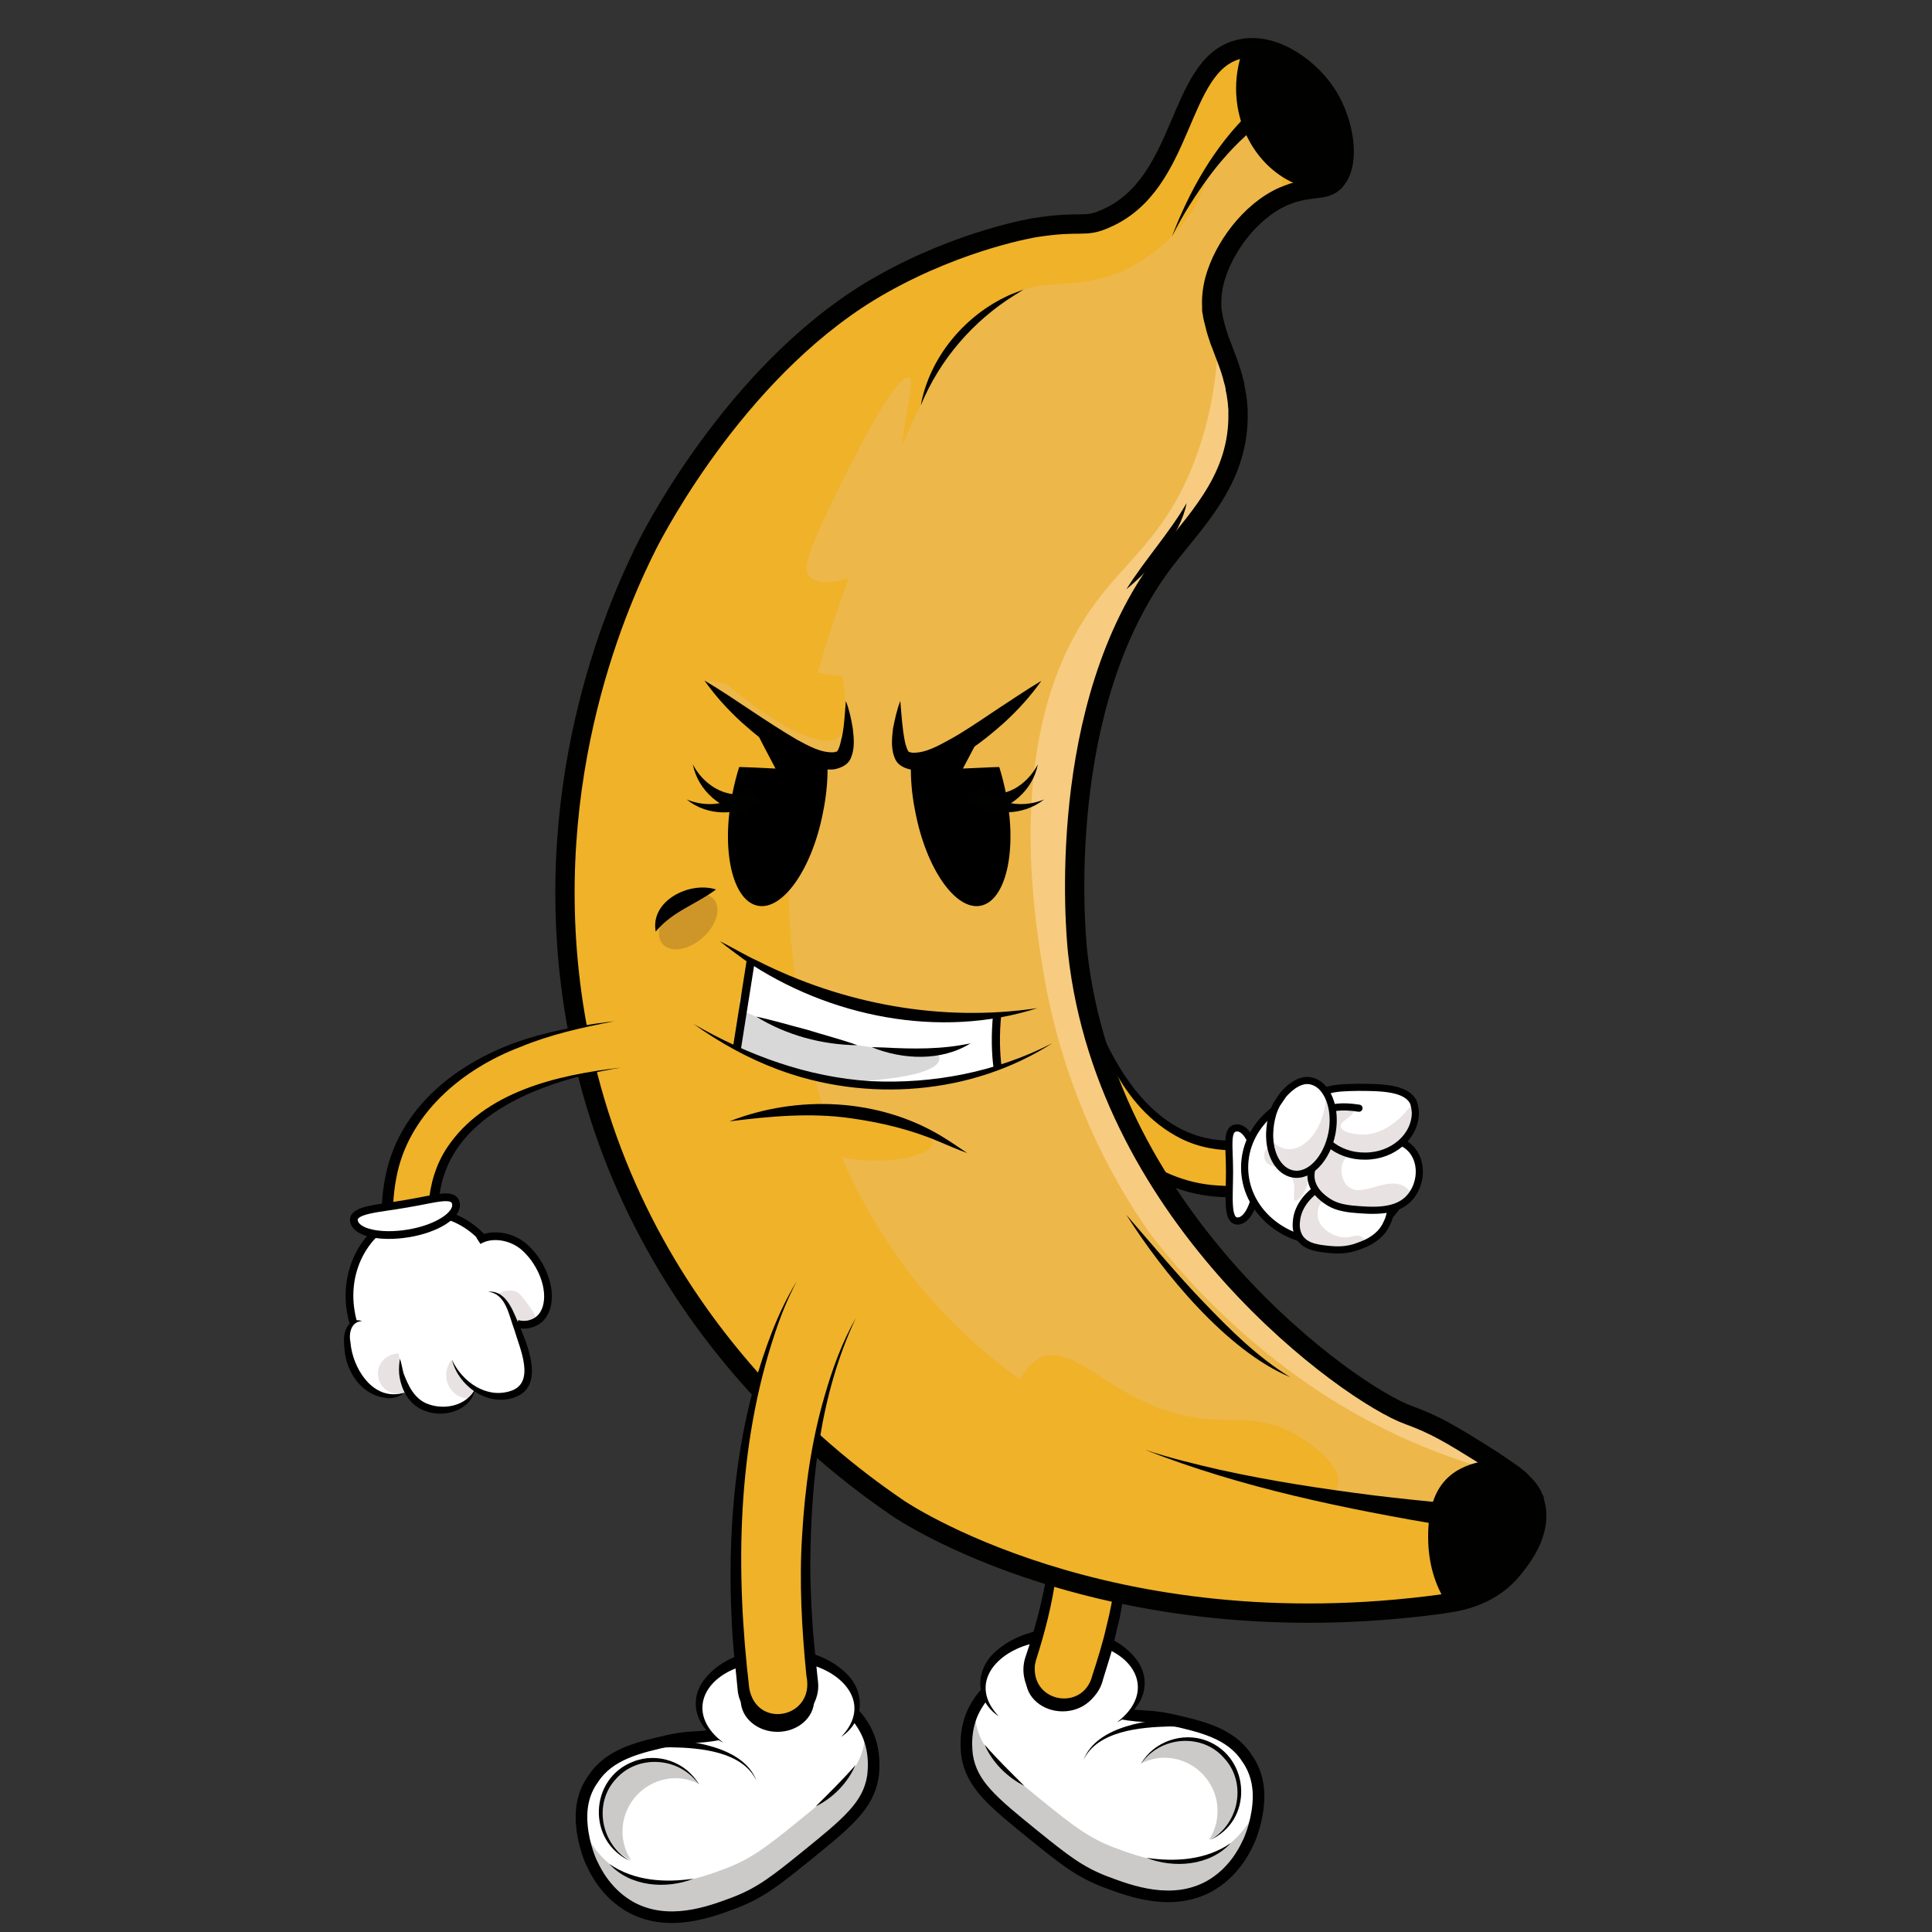 <svg version="1.1" id="Layer_1" xmlns="http://www.w3.org/2000/svg" xmlns:xlink="http://www.w3.org/1999/xlink" x="0px" y="0px"
	 viewBox="0 0 500 500" style="enable-background:new 0 0 500 500;" xml:space="preserve">
<rect x="0" y="0" width="500" height="500" fill="#333333" stroke="none"/>
<style type="text/css">
	.st0{fill:#EFB229;}
	.st1{fill:#CCCAC8;}
	.st2{fill:#FFFFFF;}
	.st3{fill:none;}
	.st4{fill:none;stroke:#000000;stroke-width:3;stroke-miterlimit:10;}
	.st5{fill:#D8B421;}
	.st6{fill:#EDB74A;}
	.st7{fill:#F7CC81;}
	.st8{fill:none;stroke:#010200;stroke-width:5;stroke-miterlimit:10;}
	.st9{fill:none;stroke:#010200;stroke-width:3;stroke-miterlimit:10;}
	.st10{fill:#010200;}
	.st11{fill:#FFC817;}
	.st12{fill:none;stroke:#010200;stroke-miterlimit:10;}
	.st13{fill:#FFFFFF;stroke:#000000;stroke-width:1.846;stroke-miterlimit:10;}
	.st14{fill:#E8E2E2;}
	.st15{fill:none;stroke:#000000;stroke-width:1.846;stroke-miterlimit:10;}
	.st16{fill:none;stroke:#000000;stroke-width:1.846;stroke-linecap:round;stroke-miterlimit:10;}
	.st17{fill:#FFFFFF;stroke:#000000;stroke-width:2;stroke-miterlimit:10;}
	.st18{fill:#FFFFFF;stroke:#000000;stroke-width:1.946;stroke-miterlimit:10;}
	.st19{fill:none;stroke:#000000;stroke-width:2;stroke-miterlimit:10;}
	.st20{fill:#D8D8D8;}
	.st21{fill:none;stroke:#000000;stroke-width:2.111;stroke-miterlimit:10;}
	.st22{fill:#CE9628;}
</style>
<path class="st0" d="M343.9,297.1c0.3,2.3-0.9,4.7-3,5.9c-0.8,0.4-19.1,10.4-38.6,2.1c-15.9-6.9-27.4-23.6-34.2-49.8
	c-0.8-3.2,1.1-6.5,4.3-7.3c3.2-0.8,6.5,1.1,7.3,4.3c5.7,22.4,14.9,36.4,27.2,41.8c14,6.1,28.1-1.4,28.2-1.5c2.9-1.6,6.5-0.5,8.1,2.4
	C343.6,295.6,343.8,296.4,343.9,297.1z"/>
<g>
	<path d="M279.7,252.3c7.7,26.7,24,53.4,55.4,38.7c7.6-3.1,13.9,6.4,8.1,12.2c-0.9,0.9-2,1.4-3.1,1.9c-7.9,3.6-16.6,5.3-25.3,4.6
		c-20.3-1.5-34.6-18.3-41.3-36.2c-2.3-5.9-4.1-12-5.4-18.2c2.5,8,5.3,16,9.3,23.3c7.4,14.5,20.8,27.2,37.7,28.2
		c8.1,0.6,16.4-1,23.8-4.4c3.4-1.1,4.9-5.1,2.3-7.8c-1.4-1.5-3.8-1.8-5.6-0.7c-9.3,4.4-20.8,5.4-30.1,0.7
		C289.8,286.6,283.4,268.3,279.7,252.3L279.7,252.3z"/>
</g>
<g>
	<g>
		<path class="st1" d="M325.6,467.2c-0.5,5.1-2.3,9.2-2.7,9.9c-0.9,1.9-3.7,7.6-10,11.1c-9.6,5.2-20.2,1.3-26.6-1.1
			c-6.9-2.6-11-5.9-18.8-12.2c-10.6-8.6-16-13-17.2-20.5c-0.1-1-1-6.8,2-12.3c0.4-0.7,0.8-1.4,1.3-2.1c1-1.3,3.6-4.8,7.7-5.5
			c3.5-0.6,5.3,1.2,11.6,3.9c5.5,2.3,9.8,3.3,14.4,4.4c8.2,2,8.9,0.8,15.5,2.2c8,1.8,15.7,3.5,19.9,10
			C325.5,458.9,326,463.4,325.6,467.2z"/>
		<path class="st2" d="M325.6,467.2c-0.2,0.5-0.4,0.9-0.5,1c-0.9,1.9-3.7,7.6-10,11.1c-9.6,5.2-20.2,1.3-26.6-1.1
			c-6.9-2.6-11-5.9-18.8-12.2c-10.6-8.6-16-13-17.2-20.5c-0.1-0.4-0.2-1.7-0.2-3.5c0.4-0.7,0.8-1.4,1.3-2.1c1-1.3,3.6-4.8,7.7-5.5
			c3.5-0.6,5.3,1.2,11.6,3.9c5.5,2.3,9.8,3.3,14.4,4.4c8.2,2,8.9,0.8,15.5,2.2c8,1.8,15.7,3.5,19.9,10
			C325.5,458.9,326,463.4,325.6,467.2z"/>
		<path class="st3" d="M325.6,467.2c-0.5,5.1-2.3,9.2-2.7,9.9c-0.9,1.9-3.7,7.6-10,11.1c-9.6,5.2-20.2,1.3-26.6-1.1
			c-6.9-2.6-11-5.9-18.8-12.2c-10.6-8.6-16-13-17.2-20.5c-0.1-1-1-6.8,2-12.3c0.4-0.7,0.8-1.4,1.3-2.1c1-1.3,3.6-4.8,7.7-5.5
			c3.5-0.6,5.3,1.2,11.6,3.9c5.5,2.3,9.8,3.3,14.4,4.4c8.2,2,8.9,0.8,15.5,2.2c8,1.8,15.7,3.5,19.9,10
			C325.5,458.9,326,463.4,325.6,467.2z"/>
		<path class="st4" d="M325.6,467.2c-0.5,5.1-2.3,9.2-2.7,9.9c-0.9,1.9-3.7,7.6-10,11.1c-9.6,5.2-20.2,1.3-26.6-1.1
			c-6.9-2.6-11-5.9-18.8-12.2c-10.6-8.6-16-13-17.2-20.5c-0.1-1-1-6.8,2-12.3c0.4-0.7,0.8-1.4,1.3-2.1c1-1.3,3.6-4.8,7.7-5.5
			c3.5-0.6,5.3,1.2,11.6,3.9c5.5,2.3,9.8,3.3,14.4,4.4c8.2,2,8.9,0.8,15.5,2.2c8,1.8,15.7,3.5,19.9,10
			C325.5,458.9,326,463.4,325.6,467.2z"/>
		<g>
			<path d="M280.4,455.5c3.4-9,17.5-10.6,25.9-10.9c0,0,0,2.3,0,2.3l-3.6-0.1C295.2,447,284,447.9,280.4,455.5L280.4,455.5z"/>
		</g>
		<g>
			<path d="M254.8,451.5c3.2,3.7,6.8,7.2,10.3,10.7C260.6,459.9,256.8,456.1,254.8,451.5L254.8,451.5z"/>
		</g>
		<g>
			<path d="M296.7,480.8c7.5,1.1,15.4,0.6,21.8-3.8C313.1,482.9,303.8,483.6,296.7,480.8L296.7,480.8z"/>
		</g>
		<path class="st1" d="M306.9,450c-4.9,0-9.2,2.6-11.7,6.4c1.9-0.9,3.9-1.5,6.1-1.5c7.6,0,13.8,6.2,13.8,13.8c0,2.7-0.8,5.3-2.2,7.4
			c4.6-2.3,7.7-7,7.7-12.4C320.8,456.2,314.6,450,306.9,450z"/>
		<g>
			<path d="M313.1,476.2c7.7-4.2,9.6-14.9,3.7-21.2c-5.7-6.6-16.6-5.7-21.5,1.5c3.2-5.8,10.8-8.4,17-6
				C323.7,454.9,324.4,471.3,313.1,476.2L313.1,476.2z"/>
		</g>
		<ellipse class="st2" cx="274.8" cy="436.2" rx="20.5" ry="13.3"/>
		<g>
			<path d="M258.5,444.2c-6.3-4.2-6.3-12.2-0.6-17c5-4.4,11.9-6,18.4-5.8c6.5,0.3,13.4,2.5,17.6,7.8c4.8,6.1,1.7,13.5-4.8,16.5
				c9.2-7,5.8-16.2-4.2-19.6c-5.5-2-11.8-2.2-17.5-0.8C258,427.4,250.4,435.7,258.5,444.2L258.5,444.2z"/>
		</g>
	</g>
	<ellipse cx="275" cy="434.7" rx="9.5" ry="8.2"/>
	<path class="st0" d="M275.3,441c-1,0-1.9-0.2-2.9-0.5c-4.7-1.6-7.2-6.7-5.6-11.4c13.5-39.5,1.9-64.2,1.8-64.4
		c-2.2-4.5-0.3-9.9,4.2-12c4.5-2.2,9.9-0.3,12,4.2c0.6,1.3,14.9,31.7-1,78.1C282.5,438.6,279,441,275.3,441z"/>
	<g>
		<path d="M284.8,356.8c7,14.9,8.4,31.9,7,48.2c-0.4,4.3-1.2,9.4-2,13.6c-0.4,1.7-1.5,6.2-1.9,8c-0.7,2.5-1.6,5.3-2.4,7.9
			c-1.8,7.8-11.6,10.8-17.4,5.2c-2.9-2.7-4-7.1-2.7-10.9c4.7-13.8,7.6-28.3,7-42.9c-0.3-7.2-1.3-14.4-3.8-21.2
			c1.6,3.3,2.6,6.8,3.5,10.3c2.5,10.7,2.7,21.8,1.2,32.7c-1,7.5-2.9,14.8-5.2,22c-0.1,0.5-0.3,1.1-0.3,1.7
			c-0.5,9.4,12.6,11.4,14.9,2.2c1.3-4,2.8-8.8,3.7-12.9c0.9-3.4,1.5-7.1,2.2-10.5C291.3,392.3,291.1,373.7,284.8,356.8L284.8,356.8z
			"/>
	</g>
</g>
<g>
	<path class="st5" d="M235.3,97.8c-4.5,2.6-16.1,10-23,25.5c-3.7,8.3-4.7,16-5,21.1"/>
	<path class="st0" d="M396.3,398.4c-1.7,4-4.4,7-4.9,7.7c-5.3,6.5-12.7,8.2-17,8.8c-0.4,0.1-0.9,0.1-1.2,0.2
		c-87.5,11.9-140.8-24.7-140.8-24.7c-12.5-8.6-71.7-49.3-84.1-130.4c-9.1-59.7,12.7-106.2,19.2-119.1c2.3-4.5,24.5-47.1,60.8-67.4
		c20.6-11.6,39.5-14.6,39.5-14.6c12.1-1.9,12.5,0.2,18.2-2.2c20.9-9,18.4-39.7,34.4-43.8c0.5-0.1,0.9-0.2,1.4-0.3
		c8.5-1.3,17.6,5.5,21.9,12.6c3.8,6.3,5.9,16.5,2,21.4c-1.6,2-3.5,2.1-6.1,2.4c-1.4,0.2-3.1,0.3-5.1,1c-0.8,0.2-1.6,0.6-2.4,0.9
		c-8.8,3.9-15.6,13.5-17.8,21.6c-3.8,13.7,6.3,20.1,6.1,36c-0.3,16.6-11.5,26.9-19.2,37.1c-28.2,37.3-22.9,95.6-22.3,101.1
		c7.6,69.3,70.4,114.2,85.6,119.7c6.9,2.5,11,5,19.2,10.1c0.8,0.5,1.5,1,2.2,1.4c9,5.8,10.8,8.7,11.4,11.5
		C398.2,392.5,397.5,395.7,396.3,398.4z"/>
	<path class="st6" d="M396.3,398.4c-15.1-8.5-50.9-6.8-84.4-17.6c-6.1-2-16.2-5.6-28.4-12.4c-11.6-5.5-35.9-19.1-54.7-48.3
		c-16.8-26.1-20.7-51.4-22.8-65.7c-7.5-51.8,8.4-91.7,19.2-119.1c11.3-28.4,22.9-57.8,43-61.2c6.9-1.2,16.5,0.3,27.3-6.7
		c2.7-1.8,10.6-6.9,15.2-16.9c1.8-3.8,1.3-4.5,3-7.9c4.9-9.4,14.9-16,18.2-13.5c3.7,2.9-1.5,16.6,0.1,21.7
		c-8.8,3.9-15.6,13.5-17.8,21.6c-1.6,5.8-0.7,10.3,0.8,14.8c2.1,6,5.4,12,5.2,21.2c-0.3,16.6-11.5,26.9-19.2,37.1
		c-28.2,37.3-22.9,95.6-22.3,101.1c7.6,69.3,70.4,114.2,85.6,119.7c6.9,2.5,11,5,19.2,10.1c0.8,0.5,1.5,1,2.2,1.4
		c2.5,1.6,4.5,3,6,4.2c3.9,3.2,5,5.2,5.4,7.3C398.2,392.5,397.5,395.7,396.3,398.4z"/>
	<path class="st7" d="M392.1,382c-4.1-1-8.2-2.1-12.3-3.4c-6.1-2-16.2-5.6-28.4-12.4c-34.7-19.3-54.7-48.3-54.7-48.3
		c-19.6-28.4-25-56.7-26.4-64.8c-2.7-15.9-10.7-62.8,12-95.4c9-12.9,19.5-18.8,27-38.8c4.7-12.6,5.8-24.1,6-31.7
		c2.5,4.8,5.4,12.2,5.2,21.2c-0.3,16.6-11.5,26.9-19.2,37.1c-28.2,37.3-22.9,95.6-22.3,101.1c7.6,69.3,70.4,114.2,85.6,119.7
		c6.9,2.5,11,5,19.2,10.1c0.8,0.5,1.5,1,2.2,1.4C388.6,379.4,390.6,380.7,392.1,382z"/>
	<path class="st8" d="M396.4,398.4c-1.7,4-4.4,7-4.9,7.7c-5.3,6.5-12.7,8.2-17,8.8c-0.5,0.1-0.9,0.1-1.2,0.2
		c-87.5,11.9-140.8-24.7-140.8-24.7c-12.5-8.6-71.7-49.3-84.1-130.4c-9.1-59.7,12.7-106.2,19.2-119.1c2.3-4.5,24.5-47.1,60.8-67.4
		c20.6-11.6,39.5-14.6,39.5-14.6c12.1-1.9,12.6,0.2,18.2-2.3c20.9-9,18.4-39.7,34.4-43.8c0.5-0.1,0.9-0.2,1.4-0.3
		c8.5-1.3,17.6,5.5,21.9,12.6c3.8,6.3,5.9,16.5,2,21.4c-1.6,2-3.5,2.1-6.1,2.4c-1.4,0.2-3.1,0.4-5.1,1c-0.8,0.3-1.6,0.6-2.4,0.9
		c-8.8,3.9-15.6,13.5-17.8,21.5c-0.7,2.6-0.9,4.9-0.8,7c0,0.2,0,0.4,0,0.6c0,0.3,0,0.6,0.1,0.8c0,0.3,0.1,0.6,0.1,0.8
		c0,0.1,0,0.2,0.1,0.3c0,0.3,0.1,0.7,0.2,1c0.1,0.3,0.1,0.5,0.2,0.8c0.1,0.3,0.1,0.5,0.2,0.8c0.2,0.9,0.5,1.8,0.8,2.7
		c0.2,0.7,0.5,1.5,0.8,2.2c0.9,2.5,2,5,2.8,7.9c0.1,0.3,0.2,0.5,0.2,0.8c0.2,0.7,0.4,1.3,0.5,2c0,0.2,0.1,0.4,0.1,0.7
		c0.1,0.3,0.1,0.7,0.2,1c0.1,0.4,0.1,0.8,0.2,1.3c0.1,0.6,0.2,1.3,0.2,1.9c0,0.3,0.1,0.7,0.1,1c0,0.1,0,0.2,0,0.3c0,0.5,0,1,0,1.5
		v0.6c-0.3,16.6-11.5,26.9-19.2,37.1c-28.2,37.3-22.9,95.6-22.3,101.1c7.6,69.3,70.4,114.2,85.6,119.7c6.9,2.5,11,5,19.2,10.1
		c0.8,0.5,1.5,1,2.2,1.4c1.7,1.1,3.1,2.1,4.4,3c0.2,0.2,0.4,0.3,0.6,0.4c0.2,0.1,0.4,0.3,0.6,0.4c0.2,0.1,0.3,0.3,0.5,0.4
		c0,0,0,0,0,0c0.3,0.3,0.7,0.6,1,0.8c0.3,0.3,0.6,0.5,0.8,0.8c0,0,0.1,0.1,0.1,0.1c0.2,0.2,0.4,0.4,0.6,0.6c0.3,0.4,0.7,0.7,0.9,1
		c0.2,0.2,0.3,0.4,0.4,0.6c0.4,0.5,0.7,1,0.9,1.5c0.1,0.2,0.2,0.5,0.3,0.7c0.1,0.4,0.2,0.8,0.3,1.2
		C398.2,392.5,397.5,395.6,396.4,398.4z"/>
	<path class="st9" d="M391.6,381.6c0.2,0.1,0.3,0.3,0.5,0.4c0,0,0,0,0,0C391.9,381.8,391.7,381.7,391.6,381.6z"/>
	<path class="st9" d="M392.1,382C392.1,382,392.1,382,392.1,382c-0.2-0.1-0.3-0.3-0.5-0.4C391.7,381.7,391.9,381.8,392.1,382z"/>
	<path class="st10" d="M391.4,406.1c-5.3,6.5-12.7,8.2-17,8.8c-3-4.6-4.8-10.3-4.8-17.2c0-14,6.6-18.6,16.4-19.9
		c9,5.8,10.8,8.7,11.4,11.5C399.3,397.2,392.4,404.9,391.4,406.1z"/>
	<path class="st10" d="M345.8,46.5c-1.6,2-3.5,2.1-6.1,2.4c-11.2-2.1-19.8-13-19.8-26c0-3.7,0.7-7.2,1.9-10.4
		c8.5-1.3,17.6,5.5,21.9,12.6C347.6,31.5,349.7,41.7,345.8,46.5z"/>
	<path class="st6" d="M235.3,97.8c-3.4-1.7-15.7,23.4-20,32.2c-7.2,14.6-7.1,17.4-6,18.9c2.8,3.9,14.8,1.3,20-6.7
		c2.4-3.7,2.1-6.7,3-16.6C234.1,105.2,237,98.6,235.3,97.8z"/>
	<path class="st0" d="M262.3,366.3c-0.6-5.3,1.8-11.7,6-14.4c10-6.4,20.7,14.3,46,15.5c6.3,0.3,12.3-0.7,20,3.3
		c5.4,2.8,12.8,8.7,12,13.3c-1.2,6.4-17.8,7.5-22,7.8C298.9,393.5,264.2,383.7,262.3,366.3z"/>
	<g>
		<path class="st10" d="M374.8,395c-26.6-4.5-53.3-9.9-78.5-19.8c6.4,2.1,12.9,3.7,19.5,5.2c13.1,2.9,26.4,4.9,39.7,6.6
			c6.6,0.8,13.3,1.5,20,2.1L374.8,395L374.8,395z"/>
	</g>
	<g>
		<path class="st10" d="M303.3,61.2c4.5-11.8,10.9-23.2,20.1-32.1c0,0,2.6,3,2.6,3c-4.8,3.7-9.1,8.3-12.8,13.2
			C309.5,50.3,306.1,55.6,303.3,61.2L303.3,61.2z"/>
	</g>
	<g>
		<path class="st10" d="M238.3,104.9c2.2-12.1,10.9-22.7,21.8-28c1.5-0.8,3.2-1.3,4.8-2c-0.7,0.5-1.5,1-2.2,1.4
			C251.9,83,243.2,93,238.3,104.9L238.3,104.9z"/>
	</g>
	<path class="st11" d="M312.3,249.8"/>
</g>
<path d="M206.5,181.4c-3.6-0.7-7.6,2.4-10.9,7.7l2.1,4.1l3,5.7l-6.5-0.3l-2.9-0.1c-0.7,2.2-1.3,4.6-1.8,7.1
	c-2.9,14.6,0.1,27.5,6.6,28.8c6.5,1.3,14.1-9.6,16.9-24.2C216,195.6,213,182.7,206.5,181.4z"/>
<path class="st6" d="M218.9,181.4c0,0,2,13.3-1.3,15c-9,4.7-35.2-20.3-35.2-20.3"/>
<path class="st0" d="M218.1,175.1c0,0,2.1,14.1-1.4,15.9c-9.6,5-37.4-21.6-37.4-21.6"/>
<g>
	<path d="M218.9,181.4c0.9,2.3,1.4,4.7,1.8,7.1c0.3,2.7,0.6,5.5-0.7,8.1c-0.8,1.5-2.6,2.2-4.1,2.5c-8.6,0.8-17.9-6.8-23.9-12.1
		c-3.6-3.3-6.9-6.9-9.7-10.9c4.2,2.5,8.2,5.2,12.1,7.8c3.9,2.6,7.9,5.2,11.8,7.5c3,1.6,6.1,3.4,9.4,3.3c0.2,0,0.4,0,0.5-0.1
		c0.5-0.2,0.2,0.1,0.5-0.1c0.5-0.6,0.8-1.7,1-2.6C218.5,188.6,218.6,185,218.9,181.4L218.9,181.4z"/>
</g>
<path d="M243.4,181.4c3.6-0.7,7.6,2.4,10.9,7.7l-2.1,4.1l-3,5.7l6.5-0.3l2.9-0.1c0.7,2.2,1.3,4.6,1.8,7.1
	c2.9,14.6-0.1,27.5-6.6,28.8c-6.5,1.3-14.1-9.6-16.9-24.2C233.9,195.6,236.9,182.7,243.4,181.4z"/>
<path class="st6" d="M233,181.4c0,0-2,13.3,1.3,15c9,4.7,35.2-20.3,35.2-20.3"/>
<g>
	<path d="M233,181.4c0.3,3.6,0.5,7.1,1.2,10.6c0.2,0.8,0.5,2,1,2.6c0.2,0.2,0-0.1,0.5,0.1c0.1,0.1,0.4,0.1,0.5,0.1
		c3.3,0.1,6.4-1.7,9.4-3.3c4-2.2,7.9-4.9,11.8-7.5c4-2.6,7.9-5.3,12.1-7.8c-2.8,4-6.1,7.6-9.7,10.9c-6,5.3-15.3,12.8-23.9,12.1
		c-1.6-0.3-3.3-1-4.1-2.5c-1.3-2.6-1-5.4-0.7-8.1C231.6,186.1,232.1,183.7,233,181.4L233,181.4z"/>
</g>
<g>
	<path class="st10" d="M291.5,152.5c4.9-7.8,11-14.4,15.6-22.3C305.5,138.5,298,147.2,291.5,152.5L291.5,152.5z"/>
</g>
<g>
	<path class="st10" d="M291.5,314.4c5.8,6.7,13.8,16.2,19.9,22.5c6.9,7.2,14,14.3,22.5,19.5C317.5,349.6,300.9,329.3,291.5,314.4
		L291.5,314.4z"/>
</g>
<path class="st12" d="M177.9,233.3"/>
<g>
	<g>
		<path class="st1" d="M150.6,472.6c0.5,5.1,2.3,9.2,2.7,9.9c0.9,1.9,3.7,7.6,10,11.1c9.6,5.2,20.2,1.3,26.6-1.1
			c6.9-2.6,11-5.9,18.8-12.2c10.6-8.6,16-13,17.2-20.5c0.1-1,1-6.8-2-12.3c-0.4-0.7-0.8-1.4-1.3-2.1c-1-1.3-3.6-4.8-7.7-5.5
			c-3.5-0.6-5.3,1.2-11.6,3.9c-5.5,2.3-9.8,3.3-14.4,4.4c-8.2,2-8.9,0.8-15.5,2.2c-8,1.8-15.7,3.5-19.9,10
			C150.7,464.2,150.2,468.7,150.6,472.6z"/>
		<path class="st2" d="M150.6,472.6c0.2,0.5,0.4,0.9,0.5,1c0.9,1.9,3.7,7.6,10,11.1c9.6,5.2,20.2,1.3,26.6-1.1
			c6.9-2.6,11-5.9,18.8-12.2c10.6-8.6,16-13,17.2-20.5c0.1-0.4,0.2-1.7,0.2-3.5c-0.4-0.7-0.8-1.4-1.3-2.1c-1-1.3-3.6-4.8-7.7-5.5
			c-3.5-0.6-5.3,1.2-11.6,3.9c-5.5,2.3-9.8,3.3-14.4,4.4c-8.2,2-8.9,0.8-15.5,2.2c-8,1.8-15.7,3.5-19.9,10
			C150.7,464.2,150.2,468.7,150.6,472.6z"/>
		<path class="st3" d="M150.6,472.6c0.5,5.1,2.3,9.2,2.7,9.9c0.9,1.9,3.7,7.6,10,11.1c9.6,5.2,20.2,1.3,26.6-1.1
			c6.9-2.6,11-5.9,18.8-12.2c10.6-8.6,16-13,17.2-20.5c0.1-1,1-6.8-2-12.3c-0.4-0.7-0.8-1.4-1.3-2.1c-1-1.3-3.6-4.8-7.7-5.5
			c-3.5-0.6-5.3,1.2-11.6,3.9c-5.5,2.3-9.8,3.3-14.4,4.4c-8.2,2-8.9,0.8-15.5,2.2c-8,1.8-15.7,3.5-19.9,10
			C150.7,464.2,150.2,468.7,150.6,472.6z"/>
		<path class="st4" d="M150.6,472.6c0.5,5.1,2.3,9.2,2.7,9.9c0.9,1.9,3.7,7.6,10,11.1c9.6,5.2,20.2,1.3,26.6-1.1
			c6.9-2.6,11-5.9,18.8-12.2c10.6-8.6,16-13,17.2-20.5c0.1-1,1-6.8-2-12.3c-0.4-0.7-0.8-1.4-1.3-2.1c-1-1.3-3.6-4.8-7.7-5.5
			c-3.5-0.6-5.3,1.2-11.6,3.9c-5.5,2.3-9.8,3.3-14.4,4.4c-8.2,2-8.9,0.8-15.5,2.2c-8,1.8-15.7,3.5-19.9,10
			C150.7,464.2,150.2,468.7,150.6,472.6z"/>
		<g>
			<path d="M195.8,460.9c-3.6-7.7-14.8-8.6-22.3-8.7c0,0-3.6,0.1-3.6,0.1l0-2.3C178.3,450.3,192.4,451.8,195.8,460.9L195.8,460.9z"
				/>
		</g>
		<g>
			<path d="M221.4,456.8c-2,4.6-5.8,8.5-10.3,10.7C214.6,464,218.2,460.5,221.4,456.8L221.4,456.8z"/>
		</g>
		<g>
			<path d="M179.5,486.2c-7.1,2.8-16.4,2.1-21.8-3.8C164.1,486.8,172,487.3,179.5,486.2L179.5,486.2z"/>
		</g>
		<path class="st1" d="M169.3,455.3c4.9,0,9.2,2.6,11.7,6.4c-1.9-0.9-3.9-1.5-6.1-1.5c-7.6,0-13.8,6.2-13.8,13.8
			c0,2.7,0.8,5.3,2.2,7.4c-4.6-2.3-7.7-7-7.7-12.4C155.4,461.5,161.6,455.3,169.3,455.3z"/>
		<g>
			<path d="M163.1,481.6c-11.3-5-10.6-21.4,0.8-25.7c6.2-2.5,13.8,0.1,17,6c-4.9-7.2-15.8-8-21.5-1.5
				C153.5,466.7,155.5,477.4,163.1,481.6L163.1,481.6z"/>
		</g>
		<ellipse class="st2" cx="201.4" cy="441.5" rx="20.5" ry="13.3"/>
		<g>
			<path d="M217.7,449.5c8.1-8.5,0.5-16.8-8.8-18.9c-5.7-1.4-12-1.2-17.5,0.8c-10,3.4-13.5,12.6-4.2,19.6c-6.5-3-9.6-10.4-4.8-16.5
				c4.2-5.3,11.1-7.5,17.6-7.8c6.5-0.2,13.4,1.3,18.4,5.8C224,437.3,224,445.3,217.7,449.5L217.7,449.5z"/>
		</g>
	</g>
	<ellipse cx="201.2" cy="440" rx="9.5" ry="8.2"/>
</g>
<path class="st0" d="M201.3,445.2c-4.5,0-8.4-3.3-8.9-7.9c-8.4-69,12.9-104.2,13.9-105.6c2.6-4.2,8.2-5.5,12.4-2.9
	c4.2,2.6,5.5,8.1,2.9,12.4c-0.3,0.6-18.8,32.1-11.3,94c0.6,4.9-2.9,9.4-7.8,10C202,445.2,201.7,445.2,201.3,445.2z"/>
<g>
	<path d="M221.5,341.1c-9.3,19.7-11.6,41.9-11.8,63.5c0,4.2,0.2,10.3,0.5,14.4c0.2,4.2,0.9,10.1,1.3,14.4c0,0,0.2,1.8,0.2,1.8
		c0.6,5-2.9,9.9-7.8,11.1c-6,1.7-12.5-2.8-13-9c-0.4-4.5-1-9.2-1.3-13.6c-1.4-21.8-0.2-44.1,5.6-65.2c2.7-9.3,5.9-18.6,11-26.9
		c-2.3,4.3-4.1,8.8-5.6,13.3c-9.9,29.5-10.3,61.4-6.7,92c1.9,10.8,17.1,7.7,14.8-3.2c-1.2-12-1.9-24.4-1.1-36.5
		c0.7-12.1,2.4-24.3,5.8-35.9C215.4,354.3,217.9,347.4,221.5,341.1L221.5,341.1z"/>
</g>
<g>
	<path class="st0" d="M108.8,335.1c-2.3,0-4.6-1.4-5.5-3.7c-0.3-0.8-8.2-20.2,2.3-38.6c8.6-15.1,26.6-24.6,53.4-28.4
		c3.3-0.5,6.3,1.8,6.8,5.1s-1.8,6.3-5.1,6.8c-22.9,3.2-37.8,10.7-44.5,22.3c-7.6,13.2-1.8,28-1.7,28.2c1.2,3.1-0.2,6.6-3.3,7.8
		C110.4,334.9,109.6,335.1,108.8,335.1z"/>
	<g>
		<path d="M160.6,276.3c-27.4,4.6-55.8,17.9-44.6,50.7c2.2,7.9-7.9,13.1-13,6.7c-0.8-0.9-1.2-2.1-1.6-3.3
			c-2.7-8.2-3.4-17.1-1.7-25.7c3.8-20,22.1-32.3,40.6-37c6.1-1.6,12.4-2.7,18.7-3.4c-8.3,1.6-16.5,3.4-24.2,6.6
			c-15.2,5.7-29.4,17.6-32.3,34.3c-1.5,8-0.8,16.4,1.7,24.1c0.7,3.5,4.5,5.5,7.5,3.2c1.6-1.2,2.2-3.6,1.3-5.5
			c-3.3-9.7-3.1-21.2,2.7-30C125.4,282.5,144.2,278.2,160.6,276.3L160.6,276.3z"/>
	</g>
</g>
<g>
	<path class="st13" d="M325.4,303.9c0,6.7-2.3,12.1-5.1,12.1c-2.9,0-2.1-6.2-2.1-12.8c0-6.7-1-11.2,1.9-11.3
		C322.9,291.8,325.3,297.2,325.4,303.9z"/>
	
		<ellipse transform="matrix(1 -7.227172e-03 7.227172e-03 1 -2.175 2.49)" class="st13" cx="343.4" cy="302.1" rx="21.3" ry="19.3"/>
	<path class="st2" d="M358.8,316.9c-1.2,2.6-3.4,4-5.2,4.9c-0.8,0.4-1.5,0.6-2,0.8c-3.1,1.2-5.8,1-7.2,0.9c-2.7-0.2-6.4-0.5-8.1-3.2
		c-1-1.5-0.9-3.2-0.8-4c0.3-4.7,4.3-7.8,4.8-8.1c1.5-1.1,3.4-1.8,5.3-2.1c5.9-1,12.6,1.3,14,5.2C360.4,313.6,359.2,316,358.8,316.9z
		"/>
	<path class="st13" d="M341,299.3"/>
	<path class="st14" d="M353.6,321.7c-0.8,0.4-1.5,0.6-2,0.8c-3.1,1.2-5.8,1-7.2,0.9c-2.7-0.2-6.4-0.5-8.1-3.2c-1-1.5-0.9-3.2-0.8-4
		c0.3-4.7,4.3-7.8,4.8-8.1c1.5-1.1,3.4-1.8,5.3-2.1c1.4,1,2.4,2.8,1.9,3.7c-0.7,1.3-3.9-0.2-5.6,1.6c-1.3,1.4-0.8,3.8-0.8,4
		c0.6,2.6,3.4,4.3,5.7,4.8c2.9,0.6,4.1-1,5.6,0C352.9,320.5,353.4,321.1,353.6,321.7z"/>
	<path class="st15" d="M359.6,311.2c-1.4-3.9-8.1-6.2-14-5.2c-1.9,0.3-3.8,1-5.3,2.1c-0.4,0.3-4.5,3.3-4.8,8.1
		c-0.1,0.9-0.1,2.5,0.8,4c1.7,2.7,5.3,2.9,8.1,3.2c1.5,0.1,4.1,0.3,7.2-0.9c0.6-0.2,1.3-0.5,2-0.8c1.8-0.9,4-2.3,5.2-4.9
		C359.2,316,360.4,313.6,359.6,311.2z"/>
	<path class="st14" d="M327.8,297.4c2-1.6,10.2,2.3,10.6,7.5c0.2,3.1-2.3,6.1-3.2,5.8c-1-0.3,0.8-4.2-1.4-6.8
		c-2-2.4-5.5-1.4-6.4-3.7C327,299.3,327.1,297.9,327.8,297.4z"/>
	<path class="st2" d="M365.5,309.2c-0.1,0.1-0.2,0.3-0.3,0.4c-3.4,4.4-9.8,3.8-15.3,3.3c-2.7-0.2-4.3-0.8-5.6-1.6
		c-0.8-0.5-4.4-2.6-4.9-6.4c-0.4-3.1,1.7-5.6,2.4-6.4c3.2-3.9,8.6-4.9,13.1-4.7c1.4,0.1,2.7,0.3,3.8,0.5c2.5,0.6,5.5,1.3,7.3,4
		C368.1,301.6,367.6,306.2,365.5,309.2z"/>
	<path class="st14" d="M365.5,309.2c-0.1,0.1-0.2,0.3-0.3,0.4c-3.4,4.4-9.8,3.8-15.3,3.3c-2.7-0.2-4.3-0.8-5.6-1.6
		c-0.8-0.5-4.4-2.6-4.9-6.4c-0.4-3.1,1.7-5.6,2.4-6.4c3.2-3.9,8.6-4.9,13.1-4.7c0.6,0.3,1.4,0.8,1.4,1.4c0,1.9-7.2,1.9-8.8,5.7
		c-0.8,2-0.2,5.1,1.7,6.4c3.6,2.6,9.9-3.1,14.5-0.1C364.5,307.8,365.1,308.7,365.5,309.2z"/>
	<path class="st15" d="M365.9,298.3c-1.8-2.7-4.8-3.4-7.3-4c-1.1-0.3-2.4-0.5-3.8-0.5c-4.5-0.2-9.8,0.8-13.1,4.7
		c-0.7,0.8-2.7,3.3-2.4,6.4c0.4,3.8,4.1,5.9,4.9,6.4c1.4,0.8,3,1.3,5.6,1.6c5.4,0.5,11.9,1,15.3-3.3c0.1-0.1,0.2-0.2,0.3-0.4
		C367.6,306.2,368.1,301.6,365.9,298.3z"/>
	<path class="st14" d="M366.3,287.9c0,6.2-5.8,11.3-13,11.3c-7.2,0.1-13.1-4.9-13.1-11.2c0-1.1,0.1-2.1,0.4-2.9
		c1.1-3.4,4.9-3.6,10.8-3.7c6.1,0,12.6,0.1,14.4,3.9C366.1,286.1,366.2,286.9,366.3,287.9z"/>
	<path class="st2" d="M365.7,285.4c-1.7,2.4-6.2,7.9-12.5,8.2c-2.6,0.1-6-0.6-6.2-2c-0.3-1.5,3.4-2.7,3.2-4c-0.1-0.9-2.1-2-9.7-2.4
		c1.8-1.2,5.6-3.6,10.8-3.7C357.4,281.5,363.8,281.6,365.7,285.4z"/>
	<path class="st15" d="M366.3,287.9c0,6.2-5.8,11.3-13,11.3c-7.2,0.1-13.1-4.9-13.1-11.2c0-1.1,0.1-2.1,0.4-2.9
		c1.1-3.4,4.9-3.6,10.8-3.7c6.1,0,12.6,0.1,14.4,3.9C366.1,286.1,366.2,286.9,366.3,287.9z"/>
	<path class="st16" d="M341.3,289.3c0,0,0.8-4,10.4-2.5"/>
	<path class="st14" d="M344.7,293.3c-1.3,6.6-5.8,11.4-10.2,10.5c-3.4-0.7-5.7-4.5-5.9-9.3c-0.1-1.4,0-2.8,0.3-4.2
		c1.3-6.6,5.8-11.4,10.2-10.5c1.6,0.3,3,1.3,4,2.9C344.8,285.2,345.5,289.1,344.7,293.3z"/>
	<path class="st2" d="M342.8,286.8c-1.3,6.6-5.8,11.4-10.2,10.5c-1.6-0.3-3-1.4-4-2.9c-0.1-1.4,0-2.8,0.3-4.2
		c1.3-6.6,5.8-11.4,10.2-10.5c1.6,0.3,3,1.3,4,2.9C343.2,284,343.1,285.4,342.8,286.8z"/>
	<path class="st15" d="M332.1,283.3c0.7-0.8,3.7-4.2,7-3.6c1.6,0.3,3,1.3,4,2.9c1.7,2.6,2.4,6.5,1.6,10.7
		c-1.3,6.6-5.8,11.4-10.2,10.5c-3.4-0.7-5.7-4.5-5.9-9.3c-0.1-1.7,0.2-3.7,0.3-4.2c0.2-1,0.5-2.6,1.5-4.5L332.1,283.3z"/>
</g>
<g>
	<path class="st17" d="M115,359.9c-11.1,1.9-22.2-8.1-24.2-20.4c-2.1-12.2,5.2-23.6,16.3-25.5c11.1-1.9,21.7,6.5,23.8,18.7
		C132.9,345,126.1,358,115,359.9z"/>
	<path class="st18" d="M113.7,336.4"/>
	<path class="st17" d="M105.7,319.2c-7.3,1.2-13.6-0.2-14.1-3.2s6.4-3.2,13.7-4.5c7.3-1.2,12.2-3,12.7,0S113,318,105.7,319.2z"/>
	<path class="st2" d="M138.9,342c-1.5,0.9-3.2,1.2-5.1,0.7c-0.1,0-0.2,0-0.3-0.1c-2-5.2-3.6-8.4-7.2-8.3c-0.7,0-1.4,0.1-2.2,0.4
		c-3.2-5.7-3-11.9,0.7-14.3c3.1-2,7.6-0.7,11.3,2.8c1,1,2,2.1,2.8,3.4C142.8,332.6,142.8,339.5,138.9,342z"/>
	<path class="st2" d="M105.6,360c-0.3,0.3-1.8,0.8-2.2,1c-1.8,0.9-4.2,0.1-5-0.1c-2.5-0.8-4.1-2.4-5.1-3.9c-0.5-0.6-0.8-1.2-1.1-1.6
		c-1.6-2.5-1.9-4.7-2.1-5.9c-0.3-2.3-0.8-5.3,1.2-6.9c1.1-0.9,2.6-1,3.3-1"/>
	<path class="st2" d="M123,359.4c-0.4,1.1-1,2.2-2,3.1c-3,2.8-7.9,3-11.4,1.4c-0.1-0.1-0.3-0.1-0.4-0.2c-1.9-1-3.2-2.6-4-4.5
		c-1.4-3.2-1.7-7.2-2-10.8c-0.1-1.3-0.1-2.3,0-3.2"/>
	<path class="st2" d="M126.3,334.3c3.6-0.1,5.2,3.1,7.2,8.3c0.1,0.3,0.2,0.6,0.4,1c2.3,6,4.5,12.4,1.5,15.7
		c-0.6,0.6-1.3,1.1-2.2,1.4c-3.4,1.3-7,0.7-10.1-1.3c-2.5-1.6-4.6-4.2-5.8-7.4c-0.9-2.3-1.2-4.7-1-6.9"/>
	<g>
		<path d="M104.5,360.2c0.8-0.2,0.2,0.3-0.1,0.4c-1.4,1.1-3.2,1.5-5,1.1c-5.8-0.8-9.7-6.6-10.2-12.1c-0.2-2.1-0.5-4.3,0.7-6.3
			c0.9-1.4,2.3-2,3.8-1.4c-2.8,0.1-3.5,3.1-3,5.5c0.5,6.4,5.4,14.6,12.7,13.3C103.5,360.7,105.5,360.1,104.5,360.2L104.5,360.2z"/>
	</g>
	<path class="st2" d="M138.7,342.1c-1.4,0.9-3.1,1-4.9,0.6c-0.1,0-0.2,0-0.3-0.1c-1.5-3.8-2.7-6.5-4.6-7.7c1.3-0.9,3.1-1.2,4.5-0.7
		c1.2,0.4,2.1,1.8,4.1,4.6c0.8,1.2,1.2,2,1.3,3C138.7,341.9,138.7,342,138.7,342.1z"/>
	<path class="st14" d="M138.7,342.1c-1.4,0.9-3.1,1-4.9,0.6c-0.1,0-0.2,0-0.3-0.1c-1.5-3.8-2.7-6.5-4.6-7.7c1.3-0.9,3.1-1.2,4.5-0.7
		c1.2,0.4,2.1,1.8,4.1,4.6c0.8,1.2,1.2,2,1.3,3C138.7,341.9,138.7,342,138.7,342.1z"/>
	<path class="st19" d="M123.8,321.1c3.1-2,8.6-1.5,12.3,2c1,1,2,2.1,2.8,3.4c3.9,6,3.9,12.9,0,15.4c-1.5,0.9-3.2,1.2-5.1,0.7
		c-0.1,0-0.2,0-0.3-0.1"/>
	<path class="st14" d="M121.5,362c-1,0-2.1-0.3-3-0.8c-2.9-1.7-3.9-5.5-2.2-8.4c0.2-0.4,0.5-0.7,0.8-1c0,0.1,0.1,0.2,0.1,0.4
		c1.2,3.2,3.3,5.8,5.8,7.4C122.6,360.3,122.1,361.2,121.5,362z"/>
	<path class="st3" d="M103.4,351.6c0.3,3.6,0.3,4.4,1.7,7.5c0.9,1.9,2.1,3.5,4,4.5c0.1,0.1,0.3,0.1,0.4,0.2
		c3.5,1.7,8.4,1.4,11.4-1.4c0.2-0.2,0.4-0.4,0.5-0.6"/>
	<g>
		<path d="M126.3,334.3c5-0.5,6.7,5.7,8.3,9.2c2.3,5.5,6.4,15.8-1.9,18.3c-6.9,2.1-14.1-3.3-15.7-9.8c2.7,5.7,8.9,10,15.1,8
			c6.7-2.1,2.3-11.3,1-15.9C131.7,340.5,131,334.8,126.3,334.3L126.3,334.3z"/>
	</g>
	<path class="st14" d="M105.5,360c-1.5,0.9-3.5,0.9-5.1,0c-2.5-1.4-3.3-4.6-1.9-7.1c1-1.7,2.9-2.6,4.7-2.6c0.3,3,0.7,6.2,1.9,8.8
		C105.2,359.4,105.4,359.7,105.5,360z"/>
	<g>
		<path d="M123,359.4c-1.1,5.7-8.2,7.7-13.1,5.7c-4.1-1.5-6.2-5.6-6.6-9.6c-0.1-1.3,0-2.6,0.2-3.9c0.4,1.2,0.6,2.5,0.9,3.7
			c1.2,3.2,2.8,6.7,6.2,8C114.9,365,120.7,363.9,123,359.4L123,359.4z"/>
	</g>
</g>
<g>
	<path class="st10" d="M179.3,197.8c2,3.9,5.8,7.1,10.2,7.7c1.3,0.2,2.7,0.1,4.1,0c0,0,0,5,0,5C186.7,209.8,180.6,204.6,179.3,197.8
		L179.3,197.8z"/>
</g>
<g>
	<path class="st10" d="M177.7,206.9c4.1,1.7,9.1,1.7,12.8-0.7c1.2-0.7,2.2-1.7,3.1-2.7c0,0,3.2,3.8,3.2,3.8
		C191.1,211.3,183.1,211.3,177.7,206.9L177.7,206.9z"/>
</g>
<g>
	<path class="st10" d="M268.6,197.8c-1.3,6.8-7.4,12-14.3,12.6c0,0,0-5,0-5c2.8,0.4,5.6,0.1,8.1-1.2
		C265,202.8,267.2,200.5,268.6,197.8L268.6,197.8z"/>
</g>
<g>
	<path class="st10" d="M270.2,206.9c-5.4,4.3-13.4,4.4-19.1,0.4c0,0,3.2-3.8,3.2-3.8c0.9,1,1.9,2,3.1,2.7
		C261.1,208.6,266.1,208.6,270.2,206.9L270.2,206.9z"/>
</g>
<g>
	<path class="st2" d="M190.7,270.4c6.6,4.4,12.6,7,19.3,8.2c30.5,5.5,48.5-2.6,48.5-2.6c-2.3-7.3-0.5-13.8-0.5-13.8
		c-36.2,4.1-63.7-13.6-63.7-13.6l-2.8,10.1l-0.4,5l0,0.7L190.7,270.4z"/>
	<g>
		<path d="M268.5,260.9c-25.2,8.1-54,2.3-75.7-12.4c-2.1-1.5-4.5-3.3-6.5-4.9c3.3,1.6,6.3,3.5,9.6,5
			C218.2,259.9,243.7,264.6,268.5,260.9L268.5,260.9z"/>
	</g>
	<path class="st20" d="M190.7,270.4c6.6,4.4,13.6,6.1,19.8,8.2c3.6,0.2,7.1,1.6,11.3,1.3c28.2-1.8,20.3-7.8,20.3-7.8
		c-29.6,0.1-50.4-10.8-50.4-10.8l-0.6,2.4l0,0.7L190.7,270.4z"/>
	<g>
		<path d="M251.2,270c-7.5,4.7-17.6,4.3-25.6,1c1.1,0,2.2,0.1,3.3,0.1C236.4,271.5,243.8,271.6,251.2,270L251.2,270z"/>
	</g>
	<line class="st21" x1="194.3" y1="248.6" x2="190.7" y2="271.4"/>
	<path d="M218.3,270"/>
	<g>
		<path d="M221.9,270.5c-9.2-0.1-18.4-2.6-26.2-7.4c3.9,0.8,9.3,2.4,13.2,3.4C212.7,267.7,218.1,269.1,221.9,270.5L221.9,270.5z"/>
	</g>
	<g>
		<path d="M272.3,270c-20.8,13.4-48.2,15.4-71.2,6.7c-7.7-2.9-14.9-6.9-21.6-11.7c14,8.1,29.6,13.8,45.8,14.8
			C241.5,280.6,257.9,277.4,272.3,270L272.3,270z"/>
	</g>
	<path class="st21" d="M258.2,276.4c-0.5-3.4-0.7-8.7-0.1-14.1"/>
	
		<ellipse transform="matrix(0.751 -0.66 0.66 0.751 -113.072 177.09)" class="st22" cx="178.2" cy="238.4" rx="8.8" ry="5.6"/>
	<g>
		<path d="M185.3,230.2c-5.4,4-11.2,5.6-15.6,10.9C168.2,233.1,178.5,228,185.3,230.2L185.3,230.2z"/>
	</g>
	<path class="st0" d="M241.3,295.9c-0.4,2.9-9.9,5.5-21,4c-11.1-1.5-19.6-6.5-19.2-9.4c0.4-2.9,9.7-4,20.8-2.6
		C232.9,289.5,241.6,293,241.3,295.9z"/>
	<g>
		<path d="M188.8,290.2c17.6-6.9,38.5-6,54.8,3.8c2.3,1.4,4.5,2.9,6.7,4.4c-2.5-0.9-5-2-7.4-3c-7.3-3.1-14.9-4.9-22.7-6
			C209.8,287.9,199.2,288.9,188.8,290.2L188.8,290.2z"/>
	</g>
</g>
</svg>

